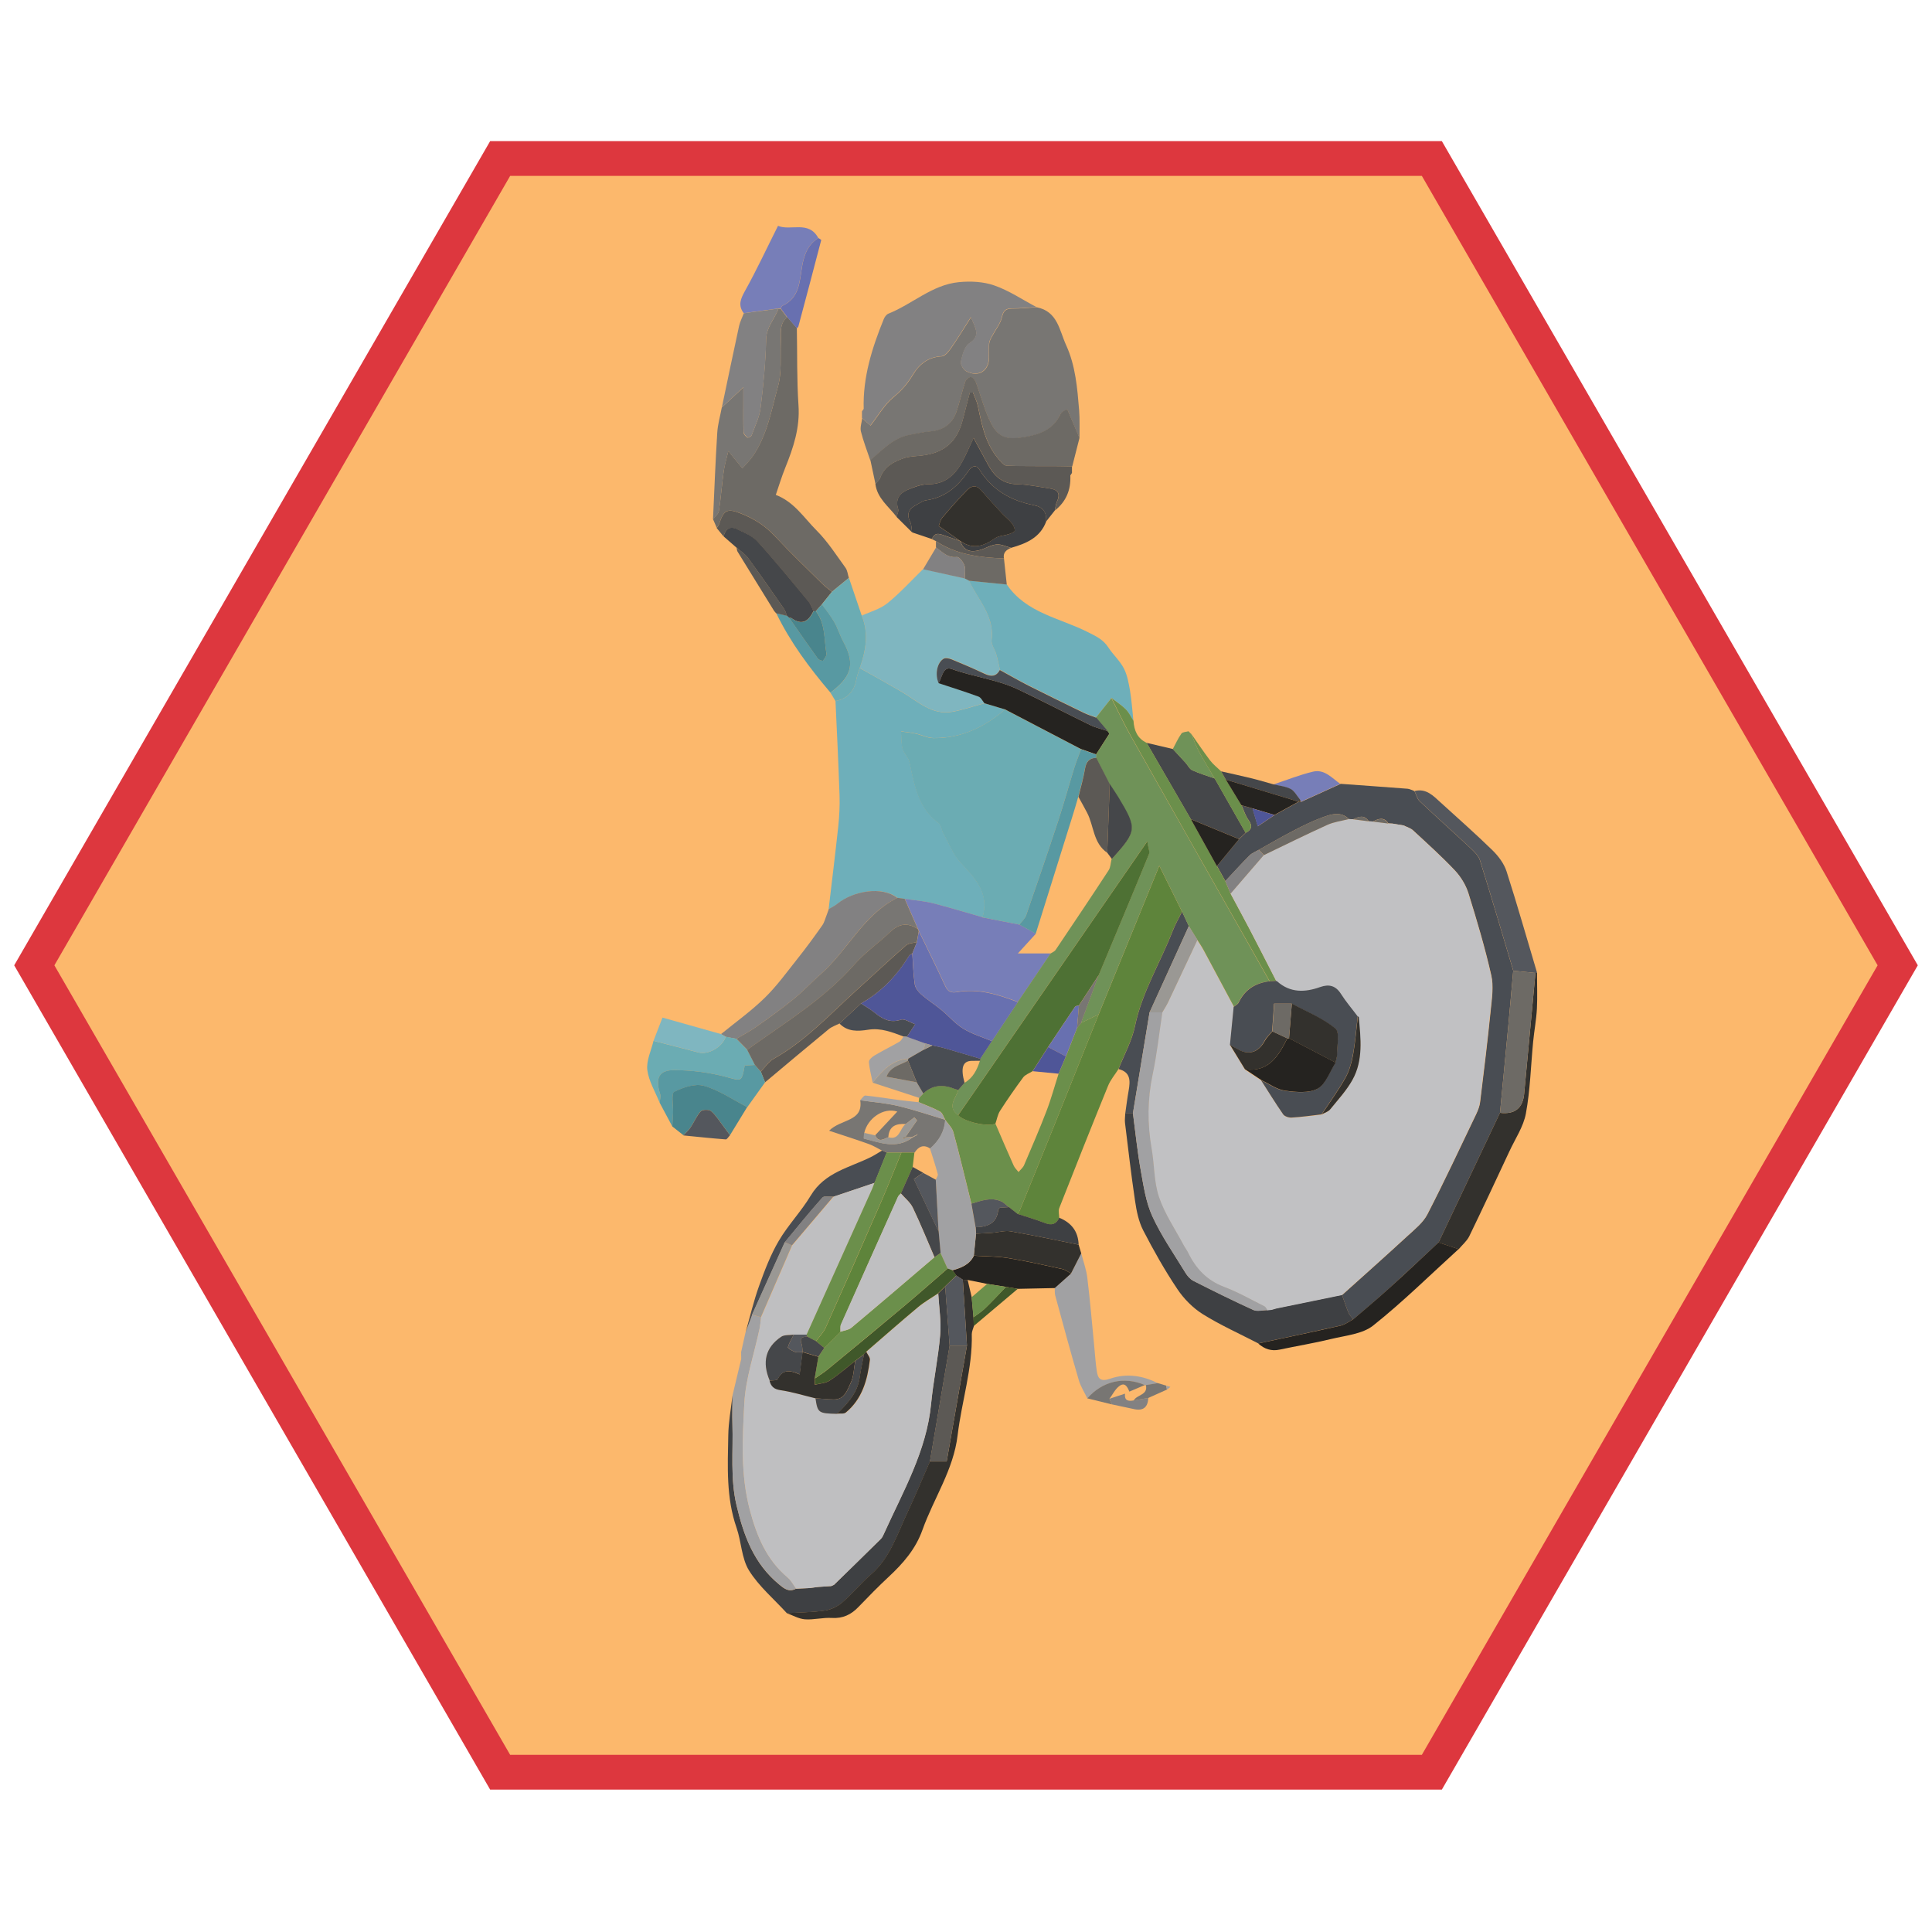 <?xml version="1.0" encoding="UTF-8"?>
<svg xmlns="http://www.w3.org/2000/svg" xmlns:xlink="http://www.w3.org/1999/xlink" viewBox="0 0 200 200">
  <defs>
    <style>
      .cls-1 {
        fill: #40582a;
      }

      .cls-2 {
        fill: #5e843b;
      }

      .cls-3 {
        fill: #494d53;
      }

      .cls-4 {
        fill: #54575d;
      }

      .cls-5 {
        fill: #bfbfc1;
      }

      .cls-6 {
        fill: #787673;
      }

      .cls-7 {
        fill: #4e7134;
      }

      .cls-8 {
        fill: #49858d;
      }

      .cls-9 {
        fill: #777eb8;
      }

      .cls-10 {
        fill: #9a9894;
      }

      .cls-11 {
        fill: #c1c1c3;
      }

      .cls-12 {
        fill: #6eafba;
      }

      .cls-13 {
        fill: #5c5955;
      }

      .cls-14 {
        fill: #7fb6c0;
      }

      .cls-15 {
        fill: #33312d;
      }

      .cls-16 {
        fill: #828182;
      }

      .cls-17 {
        fill: #252320;
      }

      .cls-18 {
        fill: #3e4043;
      }

      .cls-19 {
        fill: #6d6a65;
      }

      .cls-20 {
        fill: #6f9258;
      }

      .cls-21 {
        fill: #4f5698;
      }

      .cls-22 {
        fill: #6870b0;
      }

      .cls-23 {
        clip-path: url(#clippath);
      }

      .cls-24 {
        fill: #dd373e;
      }

      .cls-25 {
        fill: #6b8f4b;
      }

      .cls-26 {
        fill: none;
      }

      .cls-27 {
        fill: #fcb86c;
      }

      .cls-28 {
        fill: #45474a;
      }

      .cls-29 {
        fill: #6bacb3;
      }

      .cls-30 {
        fill: #a1a1a3;
      }

      .cls-31 {
        fill: #5899a2;
      }
    </style>
    <clipPath id="clippath">
      <rect class="cls-26" x="-107.66" y="-25.65" width="436.14" height="245.33"/>
    </clipPath>
  </defs>
  <g id="Layer_3" data-name="Layer 3">
    <polygon class="cls-24" points="149.26 14.61 50.74 14.61 1.47 99.93 50.74 185.26 149.26 185.26 198.53 99.93 149.26 14.61"/>
    <polygon class="cls-27" points="147.19 18.21 52.81 18.21 5.63 99.93 52.81 181.66 147.19 181.66 194.37 99.93 147.19 18.21"/>
  </g>
  <g id="Layer_2" data-name="Layer 2">
    <g class="cls-23">
      <g>
        <path class="cls-12" d="M85.78,94.11c.34-2.86,.69-5.72,1-8.59,.11-1.04,.16-2.1,.13-3.15-.11-3.27-.27-6.54-.42-9.8,1.24-.24,1.94-1,2.16-2.24,.07-.4,.23-.78,.35-1.17,1.46,.82,2.94,1.63,4.38,2.48,1.63,.96,3.07,2.41,5.19,2.05,1.13-.2,2.24-.59,3.35-.89,.71,.21,1.43,.43,2.14,.64-2.14,1.84-4.55,3-7.42,2.96-.61,0-1.21-.33-1.82-.46-.5-.11-1.02-.16-1.53-.23,.04,.6,0,1.22,.15,1.79,.13,.49,.6,.89,.71,1.37,.52,2.35,.88,4.76,3.03,6.34,.26,.19,.28,.68,.46,1,.58,1.04,1.01,2.21,1.8,3.07,1.52,1.64,3.02,3.18,2.28,5.68-1.73-.49-3.44-1.03-5.18-1.46-.93-.23-1.9-.3-2.86-.44-.26-.04-.52-.08-.77-.11-1.55-1.24-4.53-.74-6.19,.6-.28,.22-.61,.37-.91,.56Z"/>
        <path class="cls-3" d="M138.75,81.14c2.32,.17,4.64,.33,6.96,.51,.24,.02,.47,.16,.71,.24,.18,.35,.27,.8,.54,1.05,1.72,1.63,3.49,3.2,5.22,4.82,.4,.38,.87,.81,1.02,1.3,1.19,3.8,2.31,7.61,3.45,11.43-.17,1.9-.34,3.79-.51,5.69-.28,3.01-.57,6.01-.86,9.02-2.12,4.47-4.24,8.94-6.36,13.42-1.68,1.56-3.34,3.13-5.03,4.67-1.24,1.12-2.53,2.2-3.8,3.29-.16-.21-.38-.4-.48-.64-.25-.61-.46-1.25-.68-1.87,2.27-2.04,4.55-4.07,6.8-6.14,.74-.68,1.59-1.36,2.04-2.22,1.76-3.42,3.39-6.9,5.05-10.37,.19-.4,.36-.84,.41-1.27,.39-3.18,.78-6.36,1.1-9.55,.12-1.18,.31-2.44,.05-3.57-.65-2.86-1.49-5.68-2.36-8.48-.27-.85-.79-1.7-1.4-2.36-1.37-1.45-2.86-2.79-4.33-4.15-.26-.24-.64-.34-.97-.51-.38-.06-.77-.13-1.15-.19l-.44-.02c-.45-.7-1.02-.5-1.6-.2l-.44-.02c-.45-.7-1.02-.49-1.6-.21-.15,0-.3-.01-.44-.02-.87-.84-1.86-.5-2.76-.17-1.05,.38-2.06,.89-3.06,1.41-1.19,.61-2.34,1.29-3.51,1.94-.33,.19-.71,.33-.97,.59-.86,.86-1.67,1.77-2.5,2.65-.29-.52-.58-1.04-.87-1.56,.77-.93,1.53-1.86,2.3-2.79,.23-.22,.45-.43,.68-.65,.63-.33,.72-.72,.28-1.33-.32-.44-.48-1-.71-1.51,.38,.11,.76,.21,1.14,.32,.16,.54,.32,1.09,.54,1.85,.72-.49,1.23-.83,1.74-1.17,.82-.45,1.64-.91,2.47-1.36h0c.09,0,.18,0,.27,0,1.36-.62,2.73-1.24,4.09-1.86Z"/>
        <path class="cls-6" d="M90.08,47.62c-.33-.98-.71-1.96-.96-2.96-.1-.42,.08-.9,.13-1.36,.32,.28,.63,.56,.87,.76,.79-1.01,1.43-2.16,2.38-2.94,.83-.68,1.47-1.42,2.01-2.32,.67-1.12,1.6-1.84,3-1.91,.34-.02,.72-.52,.97-.88,.67-.97,1.29-1.98,2.04-3.16,.49,1.18,1.03,1.93-.17,2.7-.5,.32-.71,1.21-.87,1.88-.07,.28,.24,.83,.53,.99,1.26,.69,2.38,0,2.38-1.41,0-.49-.04-.99,.02-1.47,.03-.27,.19-.54,.33-.79,.33-.63,.82-1.22,.98-1.89,.15-.65,.37-.9,1.02-.91,.86,0,1.72-.09,2.59-.14,2.16,.43,2.33,2.38,3.04,3.93,.97,2.13,1.15,4.42,1.34,6.7,.08,.97,.03,1.95,.04,2.92-.41-.98-.83-1.95-1.25-2.94-.2,.07-.32,.08-.4,.15-.12,.09-.26,.19-.32,.32-.76,1.62-2.16,2.13-3.81,2.39-1.65,.26-2.58,.09-3.35-1.39-.7-1.34-1.06-2.87-1.6-4.3-.09-.23-.33-.53-.51-.54-.19-.02-.52,.25-.58,.46-.34,1.02-.57,2.08-.91,3.1-.43,1.31-1.41,1.97-2.79,2.08-.67,.05-1.33,.21-1.99,.33-1.75,.3-2.88,1.57-4.14,2.63Z"/>
        <path class="cls-2" d="M115.79,110.66c-.37,.59-.84,1.13-1.09,1.76-1.71,4.2-3.39,8.42-5.05,12.65-.11,.29,0,.66,0,1-.32,.65-.76,.82-1.46,.55-.93-.37-1.9-.64-2.85-.95,.08-.12,.18-.24,.23-.37,1.2-2.96,2.41-5.91,3.6-8.88,1.53-3.8,3.04-7.6,4.56-11.4,2.05-5.03,4.11-10.06,6.28-15.39,.87,1.75,1.61,3.24,2.35,4.74-.33,.67-.71,1.32-.98,2.02-1.28,3.29-3.17,6.33-3.9,9.85-.32,1.53-1.12,2.95-1.7,4.43Z"/>
        <path class="cls-14" d="M101.92,72.79c-1.12,.3-2.22,.69-3.35,.89-2.11,.37-3.56-1.09-5.19-2.05-1.45-.85-2.92-1.65-4.38-2.48,.64-1.78,.95-3.58,.21-5.42,.89-.41,1.91-.68,2.65-1.28,1.32-1.07,2.48-2.35,3.7-3.54,1.44,.32,2.88,.64,4.31,.95,.15,.08,.31,.16,.46,.24,.09,.2,.18,.4,.28,.6,.97,1.74,2.31,3.32,2.04,5.55-.06,.46,.34,.97,.48,1.47,.15,.53,.25,1.07,.38,1.61-.39,.71-.92,.7-1.58,.39-1.12-.52-2.26-1.01-3.41-1.49-.25-.1-.62-.18-.82-.07-.7,.41-.93,1.66-.52,2.54,1.38,.46,2.76,.89,4.13,1.39,.26,.09,.41,.46,.62,.69Z"/>
        <path class="cls-12" d="M103.51,69.34c-.12-.54-.22-1.08-.38-1.61-.14-.5-.54-1.01-.48-1.47,.28-2.22-1.07-3.81-2.04-5.55-.11-.19-.19-.4-.28-.6,1.3,.13,2.59,.26,3.89,.39,2,2.96,5.46,3.46,8.34,4.91,.86,.43,1.64,.78,2.18,1.62,.49,.75,1.19,1.37,1.6,2.16,.36,.7,.5,1.53,.64,2.31,.17,1.03,.24,2.07,.35,3.11-.26-.4-.47-.86-.8-1.19-.44-.44-.97-.78-1.47-1.17-.53,.67-1.06,1.34-1.59,2.01-.42-.16-.85-.29-1.24-.48-1.92-.93-3.84-1.87-5.75-2.83-1.01-.51-1.98-1.08-2.97-1.62Z"/>
        <path class="cls-16" d="M107.31,31.79c-.86,.05-1.72,.13-2.59,.14-.65,0-.87,.25-1.02,.91-.15,.67-.65,1.26-.98,1.89-.13,.25-.3,.52-.33,.79-.05,.49-.01,.98-.02,1.47,0,1.4-1.12,2.1-2.38,1.41-.29-.16-.6-.71-.53-.99,.16-.67,.37-1.56,.87-1.88,1.2-.77,.66-1.52,.17-2.7-.75,1.18-1.36,2.19-2.04,3.16-.25,.36-.63,.86-.97,.88-1.4,.08-2.33,.8-3,1.91-.54,.9-1.17,1.64-2.01,2.32-.95,.78-1.59,1.93-2.38,2.94-.24-.21-.55-.49-.87-.76,0-.23,0-.47,0-.7,.06-.08,.12-.16,.18-.25-.1-3.27,.86-6.3,2.07-9.28,.09-.23,.28-.5,.49-.58,2.48-.99,4.52-2.99,7.28-3.26,1.21-.12,2.55-.06,3.68,.34,1.53,.53,2.91,1.47,4.35,2.23Z"/>
        <path class="cls-19" d="M82.49,33.98c.05,2.66-.01,5.33,.17,7.98,.16,2.32-.53,4.38-1.37,6.46-.37,.92-.66,1.87-.98,2.81,1.9,.72,2.93,2.39,4.23,3.69,1.14,1.14,2.03,2.54,2.99,3.86,.2,.28,.23,.69,.34,1.04-.58,.48-1.16,.95-1.74,1.43-.32-.26-.67-.49-.96-.78-1.66-1.65-3.36-3.26-4.95-4.97-1-1.08-2.17-1.82-3.52-2.35-1.42-.55-1.78-.39-2.27,1.13-.04,.13-.16,.24-.23,.36-.13-.3-.26-.6-.39-.9,.21-.28,.57-.54,.61-.85,.21-1.37,.31-2.75,.5-4.12,.08-.62,.27-1.22,.48-2.09,.32,.41,.41,.52,.5,.63,.32,.39,.63,.78,.95,1.16,.36-.41,.75-.79,1.06-1.23,1.51-2.18,1.95-4.78,2.63-7.26,.4-1.43,.23-3.03,.29-4.55,.04-.92-.2-1.9,.67-2.61,.33,.38,.66,.76,.99,1.14Z"/>
        <path class="cls-25" d="M113.73,105.02c-1.52,3.8-3.03,7.6-4.56,11.4-1.19,2.96-2.4,5.92-3.6,8.88-.05,.13-.15,.25-.23,.37-.3-.23-.59-.46-.89-.7-.28-.21-.53-.48-.84-.62-1.05-.45-2.05-.03-3.05,.25-.61-2.47-1.2-4.94-1.86-7.39-.13-.48-.57-.88-.86-1.31h.01c-.17-.28-.28-.69-.53-.83-.71-.39-1.48-.66-2.22-.98,.02-.15,.04-.3,.05-.45,.14-.15,.29-.3,.43-.45,1-.94,2.12-.94,3.31-.45,.1,.04,.21,.06,.32,.08-.24,.87-1.22,1.74-.02,2.62,.63,.68,2.95,1.22,3.86,.89,.62,1.44,1.24,2.89,1.88,4.32,.11,.25,.33,.46,.51,.68,.19-.24,.45-.44,.57-.71,.79-1.86,1.6-3.71,2.32-5.6,.49-1.27,.84-2.59,1.26-3.88,.25-.6,.51-1.2,.76-1.79,.39-.99,.77-1.97,1.16-2.96,.13-.16,.26-.32,.39-.49,.61-.3,1.23-.6,1.84-.9Z"/>
        <path class="cls-18" d="M138.93,134.06c.22,.63,.43,1.26,.68,1.87,.1,.24,.32,.43,.48,.64-.43,.22-.84,.55-1.3,.65-2.84,.64-5.68,1.24-8.53,1.85-1.93-1-3.92-1.89-5.75-3.03-1.02-.64-1.95-1.58-2.62-2.58-1.31-1.95-2.47-4.01-3.55-6.1-.47-.92-.69-2.01-.84-3.05-.4-2.68-.71-5.38-1.04-8.07-.04-.33,.02-.68,.03-1.02,.26,0,.53,0,.79,0,.26,1.98,.46,3.97,.81,5.93,.29,1.61,.53,3.29,1.2,4.75,.94,2.04,2.25,3.91,3.42,5.84,.2,.33,.5,.68,.84,.85,2.05,1.04,4.11,2.06,6.2,3.01,.41,.18,.97,.02,1.46,.01,.15-.02,.3-.03,.45-.05,.16-.05,.33-.09,.49-.14,2.26-.46,4.51-.92,6.77-1.39Z"/>
        <path class="cls-18" d="M81.45,166.99c-1.33-1.46-2.89-2.77-3.91-4.41-.78-1.26-.79-2.97-1.29-4.42-1.09-3.12-.92-6.34-.86-9.55,.02-1.39,.28-2.77,.44-4.15,0,.98-.04,1.97-.01,2.95,.09,2.81-.24,5.62,.43,8.44,.75,3.16,1.8,6.02,4.39,8.16,.59,.49,1.04,.83,1.77,.45,.45-.02,.89-.04,1.34-.06,.31-.04,.62-.08,.94-.12l1.35-.09c.1-.04,.19-.08,.29-.13,1.62-1.58,3.24-3.16,4.85-4.75,.15-.15,.25-.37,.34-.58,1.96-4.34,4.39-8.51,4.86-13.4,.23-2.39,.74-4.75,.94-7.14,.12-1.42-.12-2.86-.2-4.29,.24-.24,.49-.48,.73-.72,.15,2.04,.31,4.08,.46,6.12-.68,4-1.36,8-2.04,12-.77,1.76-1.5,3.54-2.32,5.27-1.07,2.26-1.8,4.72-3.81,6.45-1.03,.89-1.89,1.97-2.92,2.85-.5,.43-1.18,.76-1.82,.86-1.3,.19-2.62,.19-3.94,.27Z"/>
        <path class="cls-13" d="M110.8,49.23c.07,1.47-.43,2.69-1.6,3.62,.08-.32,.1-.67,.24-.97,.39-.85,0-1.2-.79-1.32-1.11-.16-2.23-.41-3.34-.43-1.49-.03-2.36-.81-3.01-2.01-.49-.91-.98-1.81-1.51-2.78-.42,.88-.76,1.67-1.15,2.42-.75,1.41-1.78,2.37-3.54,2.37-.72,0-1.47,.28-2.15,.58-.84,.36-1.3,1-.96,2,.07,.22-.11,.53-.17,.8-.82-1.08-2.01-1.92-2.2-3.41,.17-.22,.42-.41,.5-.65,.42-1.16,1.39-1.66,2.43-2.02,.59-.2,1.26-.2,1.89-.28,2.35-.28,3.66-1.45,4.24-3.77,.23-.92,.48-1.83,.71-2.74,.11,0,.22,0,.33-.01,.17,.47,.41,.93,.51,1.41,.4,1.95,.78,3.91,2.14,5.48,.23,.27,.54,.67,.82,.68,1.64,.07,3.28,.04,4.92,.05,.62,0,1.24,.02,1.86,.03,0,.23,0,.45,0,.68-.06,.09-.12,.18-.17,.26Z"/>
        <path class="cls-19" d="M110.98,48.29c-.62,0-1.24-.02-1.86-.03-1.64,0-3.28,.02-4.92-.05-.28-.01-.59-.41-.82-.68-1.36-1.57-1.73-3.53-2.14-5.48-.1-.49-.34-.94-.51-1.41-.11,0-.22,0-.33,.01-.24,.91-.48,1.83-.71,2.74-.58,2.32-1.89,3.49-4.24,3.77-.63,.08-1.3,.07-1.89,.28-1.04,.36-2.01,.86-2.43,2.02-.09,.25-.33,.44-.5,.65-.18-.83-.36-1.66-.53-2.49,1.26-1.06,2.39-2.33,4.14-2.63,.66-.11,1.32-.28,1.99-.33,1.38-.1,2.36-.77,2.79-2.08,.34-1.02,.57-2.08,.91-3.1,.07-.21,.4-.47,.58-.46,.19,.02,.43,.32,.51,.54,.54,1.43,.9,2.95,1.6,4.3,.77,1.48,1.7,1.65,3.35,1.39,1.64-.26,3.05-.77,3.81-2.39,.06-.13,.2-.23,.32-.32,.08-.06,.2-.08,.4-.15,.42,.99,.83,1.97,1.25,2.94-.25,.98-.5,1.96-.75,2.94Z"/>
        <path class="cls-16" d="M85.78,94.11c.31-.18,.64-.34,.91-.56,1.66-1.34,4.64-1.84,6.19-.6-3.53,1.75-5.13,5.44-7.94,7.91-.95,.84-1.82,1.78-2.81,2.58-1.25,1.02-2.57,1.95-3.89,2.89-.64,.45-1.34,.81-2.01,1.21-.37-.07-.73-.14-1.1-.21-.16-.09-.32-.18-.49-.28,1.52-1.24,3.13-2.39,4.53-3.76,1.24-1.21,2.27-2.64,3.36-4.01,.9-1.13,1.75-2.29,2.58-3.47,.24-.34,.34-.79,.5-1.18,.06-.17,.12-.33,.18-.5h-.01Z"/>
        <path class="cls-15" d="M81.45,166.99c1.31-.08,2.64-.08,3.94-.27,.64-.09,1.33-.43,1.82-.86,1.03-.88,1.89-1.96,2.92-2.85,2.01-1.73,2.74-4.19,3.81-6.45,.82-1.74,1.55-3.51,2.32-5.27,.55,0,1.11,0,1.74,0,.71-4.05,1.4-8.03,2.1-12-.14-2.27-.29-4.54-.43-6.81,.17,0,.33,.02,.5,.02,.14,.6,.28,1.19,.42,1.79,.06,.69,.13,1.39,.19,2.08,.01,.3,.03,.6,.04,.9-.08,.28-.22,.56-.22,.83,.08,3.58-1.05,6.98-1.47,10.49-.42,3.56-2.47,6.51-3.64,9.79-.7,1.97-1.99,3.45-3.48,4.84-1.08,1-2.11,2.06-3.13,3.12-.76,.8-1.62,1.22-2.77,1.15-.92-.06-1.87,.21-2.79,.14-.64-.05-1.25-.41-1.88-.64Z"/>
        <path class="cls-15" d="M148.92,128.62c2.12-4.47,4.24-8.94,6.36-13.42q2.33,.28,2.51-2.06c0-.11,.02-.22,.03-.34,.37-4.03,.75-8.05,1.13-12.08,.05,0,.11,0,.16-.01,0,1.24,.05,2.48-.01,3.71-.06,1.14-.28,2.28-.39,3.42-.24,2.48-.3,4.99-.75,7.43-.25,1.36-1.11,2.62-1.71,3.92-1.37,2.93-2.74,5.87-4.15,8.78-.25,.51-.73,.9-1.1,1.35-.69-.23-1.38-.46-2.07-.69Z"/>
        <path class="cls-6" d="M81.5,32.84c-.87,.7-.64,1.68-.67,2.61-.06,1.52,.11,3.12-.29,4.55-.68,2.47-1.12,5.08-2.63,7.26-.31,.44-.7,.82-1.06,1.23-.32-.39-.64-.78-.95-1.16-.09-.11-.18-.22-.5-.63-.2,.86-.39,1.47-.48,2.09-.19,1.37-.29,2.75-.5,4.12-.05,.31-.4,.57-.61,.85,.14-2.99,.25-5.98,.44-8.96,.05-.88,.31-1.75,.47-2.62,.69-.64,1.38-1.28,2.23-2.07,0,.56,0,.96,0,1.36,0,1.09-.02,2.19,.02,3.28,0,.2,.22,.42,.4,.55,.06,.04,.39-.1,.43-.22,.34-.94,.81-1.88,.93-2.85,.3-2.36,.52-4.74,.58-7.12,.03-1.28,.89-2.09,1.27-3.15,.08,0,.16,0,.23,0,.23,.3,.45,.61,.68,.91Z"/>
        <path class="cls-18" d="M96.47,55.8c-.68-.23-1.36-.46-2.05-.69-.06-.36-.05-.77-.2-1.09-.41-.83-.12-1.36,.63-1.75,.33-.17,.66-.43,1.02-.48,1.98-.28,3.31-1.45,4.38-3.03,.3-.45,.77-.76,1.16-.12,1.31,2.11,3.27,3.2,5.63,3.66,.95,.19,1.33,.76,1.26,1.69-.63,1.68-2.08,2.28-3.63,2.72-.51-.13-1.03-.4-1.52-.35-.61,.06-1.18,.44-1.79,.6-.89,.23-1.63,.05-1.94-.95,1.28,.91,2.42,.53,3.58-.29,.37-.26,.92-.26,1.38-.41,.25-.09,.67-.24,.67-.37,0-.28-.17-.6-.36-.83-.27-.34-.64-.61-.94-.93-.74-.8-1.48-1.6-2.19-2.43-.5-.58-1.03-.46-1.46-.01-.89,.92-1.74,1.87-2.56,2.85-.23,.28-.29,.7-.36,.87,.86,.6,1.54,1.08,2.23,1.55-.49-.17-.97-.36-1.46-.51-.54-.17-1.14-.55-1.48,.3Z"/>
        <path class="cls-4" d="M159.11,100.71c-.05,0-.11,.01-.16,.01-.76-.08-1.53-.16-2.29-.23-1.14-3.81-2.26-7.63-3.45-11.43-.15-.49-.62-.93-1.02-1.3-1.73-1.62-3.5-3.19-5.22-4.82-.27-.26-.36-.7-.54-1.05,1.21-.31,1.94,.49,2.71,1.19,1.8,1.64,3.63,3.25,5.37,4.95,.61,.6,1.19,1.37,1.45,2.18,1.12,3.48,2.11,7,3.16,10.5Z"/>
        <path class="cls-9" d="M80.82,31.93c-.08,0-.16,0-.23,0-1.2,.16-2.4,.33-3.6,.49-.61-.81-.33-1.47,.13-2.3,1.21-2.17,2.26-4.44,3.42-6.74,1.31,.55,3.17-.59,4.17,1.26-1.04,.65-1.44,1.62-1.66,2.8-.29,1.56-.23,3.36-2.05,4.21-.09,.04-.13,.18-.19,.28Z"/>
        <path class="cls-30" d="M112.56,144.76c-.3-.63-.7-1.24-.89-1.91-.85-2.9-1.64-5.82-2.43-8.73-.07-.25-.04-.52-.05-.79,.56-.5,1.12-1,1.68-1.5,.35-.69,.71-1.38,1.06-2.08,.22,.84,.53,1.68,.63,2.54,.29,2.37,.49,4.75,.72,7.13,.08,.82,.13,1.64,.25,2.45,.11,.82,.36,1.21,1.4,.85,1.65-.57,3.35-.34,4.93,.47-.41,.07-.82,.13-1.23,.2-.04,.03-.07,.03-.11,0-2.14-.93-4.39-.41-5.95,1.38Z"/>
        <path class="cls-16" d="M76.99,32.43c1.2-.16,2.4-.33,3.6-.49-.38,1.06-1.24,1.87-1.27,3.15-.06,2.38-.28,4.76-.58,7.12-.12,.98-.59,1.91-.93,2.85-.04,.12-.37,.27-.43,.22-.18-.14-.39-.36-.4-.55-.04-1.09-.02-2.19-.02-3.28,0-.4,0-.8,0-1.36-.85,.79-1.54,1.43-2.23,2.07,.59-2.81,1.17-5.61,1.78-8.42,.1-.45,.33-.88,.49-1.32Z"/>
        <path class="cls-28" d="M128.94,86.21c-.23,.22-.45,.43-.68,.65-1.66-.69-3.32-1.37-4.99-2.06-1.52-2.63-3.05-5.27-4.57-7.9,.91,.21,1.81,.42,2.72,.64,.44,.48,.88,.95,1.32,1.43,.23,.26,.4,.64,.69,.77,.75,.34,1.54,.57,2.32,.85,1.07,1.87,2.13,3.75,3.2,5.62Z"/>
        <path class="cls-30" d="M82.41,164.45c-.73,.38-1.18,.04-1.77-.45-2.59-2.14-3.64-4.99-4.39-8.16-.67-2.83-.34-5.63-.43-8.44-.03-.98,0-1.97,.01-2.95,.3-1.26,.6-2.51,.9-3.77,0-.24,0-.49-.01-.73,0,0,0,.02,0,.02,.15-.69,.31-1.37,.46-2.06,0,0,0,.02,0,.02,.23-.61,.45-1.22,.68-1.82,.31,.08,.62,.17,.93,.25-.05,.41-.08,.82-.17,1.22-.54,2.57-1.44,5.12-1.57,7.71-.19,3.66-.4,7.35,.57,11.01,.72,2.73,1.73,5.16,3.93,7.01,.36,.3,.58,.76,.87,1.14Z"/>
        <path class="cls-17" d="M148.92,128.62c.69,.23,1.38,.46,2.07,.69-2.93,2.66-5.75,5.45-8.84,7.91-1.11,.88-2.85,1.03-4.34,1.39-1.76,.43-3.55,.72-5.33,1.1-.87,.19-1.59-.06-2.23-.63,2.84-.61,5.69-1.2,8.53-1.85,.46-.1,.87-.43,1.3-.65,1.27-1.09,2.56-2.17,3.8-3.29,1.7-1.53,3.36-3.11,5.03-4.67Z"/>
        <path class="cls-28" d="M108.3,53.99c.06-.92-.31-1.5-1.26-1.69-2.36-.46-4.32-1.55-5.63-3.66-.4-.64-.86-.33-1.16,.12-1.07,1.58-2.4,2.75-4.38,3.03-.35,.05-.68,.31-1.02,.48-.75,.39-1.04,.92-.63,1.75,.16,.32,.14,.72,.2,1.09-.54-.53-1.07-1.07-1.61-1.6,.06-.27,.24-.58,.17-.8-.33-1.01,.12-1.64,.96-2,.68-.29,1.43-.57,2.15-.58,1.76,0,2.79-.96,3.54-2.37,.4-.75,.74-1.54,1.15-2.42,.53,.97,1.02,1.88,1.51,2.78,.65,1.2,1.52,1.98,3.01,2.01,1.12,.02,2.23,.27,3.34,.43,.78,.11,1.18,.46,.79,1.32-.14,.3-.16,.65-.24,.97-.3,.38-.6,.76-.9,1.14Z"/>
        <path class="cls-29" d="M75.13,107.32c.37,.07,.73,.14,1.1,.21,.37,.38,.75,.76,1.12,1.14,.27,.52,.53,1.04,.8,1.57-.36,.02-.73,.05-1.06,.07-.31,1.75-.33,1.59-1.93,1.17-1.73-.46-3.57-.69-5.36-.7-1.61,0-1.98,.85-1.47,2.45,.09,.28-.02,.62-.04,.93-.45-1.13-1.13-2.23-1.28-3.39-.12-.96,.4-2.01,.64-3.02,1.55,.4,3.1,.79,4.65,1.2,1.01,.27,2.48-.55,2.83-1.63Z"/>
        <path class="cls-6" d="M91.29,119.1c-.45-.23-.88-.5-1.35-.67-1.28-.46-2.58-.87-4.11-1.38,1.24-1.24,3.55-.91,3.22-3.15,1.29,.18,2.61,.28,3.88,.58,1.67,.39,3.29,.95,4.94,1.44,0,0-.01-.01-.01-.01-.07,1.23-.65,2.19-1.56,2.99-.7-.47-1.21-.21-1.62,.41-.45,0-.9,0-1.35,0-.5,0-1.01,0-1.51,0-.17-.07-.34-.14-.51-.21Zm3.59-1.62c-.15,.07-.3,.15-.46,.22-.22,.01-.43,.03-.65,.04l-.03-.04c.4-.57,.79-1.14,1.19-1.72-.09-.1-.19-.21-.28-.31-.3,.23-.59,.46-.89,.69-1-.07-1.73,.21-1.8,1.36-.49,.19-1.02,.6-1.36-.2,.73-.79,1.47-1.57,2.29-2.45-1.46-.47-3.09,.73-3.42,2.2-.01,.21-.06,.58-.03,.59,1.68,.42,3.38,1.13,5.03-.11,.15-.08,.3-.16,.45-.24,.03-.04,.06-.08,.09-.12-.04,.03-.08,.06-.12,.09Z"/>
        <path class="cls-15" d="M111.93,129.75c-.35,.69-.71,1.38-1.06,2.08-.3-.16-.58-.39-.89-.46-1.87-.41-3.73-.83-5.62-1.14-1.16-.19-2.36-.17-3.55-.25,.08-.76,.15-1.51,.23-2.27,.56-.03,1.12-.05,1.68-.09,.64-.05,1.3-.26,1.91-.15,2.35,.41,4.69,.91,7.03,1.38,.09,.3,.18,.6,.27,.9Z"/>
        <path class="cls-25" d="M118.71,76.9c1.52,2.63,3.05,5.27,4.57,7.9,.9,1.62,1.79,3.24,2.69,4.85,.29,.52,.58,1.04,.87,1.56,.18,.43,.37,.87,.55,1.3,.67,1.25,1.35,2.5,2.01,3.76,.91,1.75,1.81,3.51,2.71,5.27-.22,.01-.45,.02-.67,.04-.7-1.24-1.41-2.49-2.11-3.73-4.08-7.19-8.16-14.38-12.22-21.59-.73-1.3-1.37-2.66-2.04-4,.49,.39,1.03,.73,1.47,1.17,.33,.33,.54,.79,.8,1.19,.06,1,.4,1.83,1.37,2.28Z"/>
        <path class="cls-17" d="M100.81,129.99c1.18,.08,2.38,.06,3.55,.25,1.88,.3,3.75,.73,5.62,1.14,.32,.07,.6,.3,.89,.46-.56,.5-1.12,1-1.68,1.5-1.27,.03-2.55,.06-3.82,.08-.41-.07-.82-.13-1.22-.2l-1.95-.31c-.68-.14-1.36-.28-2.03-.41-.17,0-.33-.02-.5-.02-.22-.14-.45-.29-.67-.43-.14-.18-.27-.36-.41-.54,.91-.26,1.78-.58,2.23-1.52Z"/>
        <path class="cls-3" d="M117.28,115.24c-.26,0-.53,0-.79,0,.11-.79,.21-1.58,.35-2.36,.17-.99,.21-1.9-1.05-2.21,.58-1.47,1.38-2.9,1.7-4.43,.73-3.53,2.62-6.56,3.9-9.85,.27-.7,.65-1.35,.98-2.02,.23,.5,.47,1,.7,1.5-1.36,2.98-2.71,5.96-4.07,8.94-.57,3.48-1.14,6.96-1.72,10.44Z"/>
        <path class="cls-13" d="M86.91,105.95c-.38,.19-.8,.33-1.12,.59-2.21,1.82-4.4,3.66-6.59,5.5-.14-.37-.29-.74-.44-1.11,.44-.45,.81-1.03,1.34-1.33,3.25-1.82,5.75-4.53,8.46-6.99,1.74-1.58,3.46-3.19,5.23-4.74,.27-.24,.75-.24,1.13-.35-.16,.39-.32,.78-.47,1.17-.12,.09-.28,.15-.35,.27-1.26,2.04-2.86,3.73-4.96,4.91-.74,.69-1.48,1.38-2.22,2.07Z"/>
        <path class="cls-13" d="M74.2,54.65c.08-.12,.19-.23,.23-.36,.49-1.52,.85-1.69,2.27-1.13,1.35,.53,2.52,1.27,3.52,2.35,1.59,1.71,3.29,3.33,4.95,4.97,.29,.29,.64,.52,.95,.78-.35,.44-.71,.88-1.06,1.32-.21,.23-.41,.47-.62,.7-.08,0-.16,0-.24,0-.16-.33-.27-.71-.5-.98-1.74-2.1-3.47-4.22-5.3-6.24-.52-.58-1.36-.89-2.08-1.25-.74-.36-1.22-.06-1.42,.72-.24-.29-.47-.58-.71-.87Z"/>
        <path class="cls-31" d="M78.76,110.93c.15,.37,.29,.74,.44,1.11-.61,.86-1.23,1.71-1.84,2.57-1.49-.76-2.91-1.74-4.48-2.2-.91-.26-2.16,.15-3.08,.63-.32,.17-.1,1.4-.12,2.15-.02,.48-.05,.96-.07,1.44-.44-.82-.88-1.65-1.32-2.47,.02-.31,.13-.65,.04-.93-.51-1.6-.14-2.46,1.47-2.45,1.79,0,3.63,.24,5.36,.7,1.6,.43,1.62,.58,1.93-1.17,.34-.02,.7-.05,1.06-.07,.2,.23,.41,.46,.61,.7Z"/>
        <path class="cls-3" d="M91.29,119.1c.17,.07,.34,.14,.51,.21-.42,1.05-.84,2.09-1.26,3.14-1.42,.48-2.84,.95-4.25,1.43-.39,.03-.96-.11-1.15,.1-1.34,1.5-2.61,3.07-3.89,4.62-1.13,2.5-2.26,5.01-3.39,7.51-.23,.61-.45,1.22-.68,1.82,.46-1.62,.84-3.26,1.41-4.84,.57-1.59,1.18-3.2,2.03-4.64,.96-1.64,2.33-3.05,3.31-4.69,1.45-2.42,4.04-2.89,6.26-4,.38-.19,.74-.44,1.11-.65Z"/>
        <path class="cls-29" d="M85.08,62.57c.35-.44,.71-.88,1.06-1.32,.58-.48,1.16-.95,1.74-1.43,.44,1.31,.89,2.61,1.33,3.92,.74,1.84,.42,3.63-.21,5.42-.12,.39-.28,.77-.35,1.17-.22,1.24-.91,2-2.16,2.24-.17-.29-.35-.57-.52-.86,1.96-1.52,2.71-2.76,1.34-5.25-.36-.65-.57-1.39-.94-2.04-.37-.65-.86-1.23-1.29-1.85Z"/>
        <path class="cls-28" d="M74.91,55.51c.2-.78,.68-1.09,1.42-.72,.73,.36,1.56,.67,2.08,1.25,1.83,2.02,3.56,4.14,5.3,6.24,.23,.28,.34,.65,.5,.98-.51,1.05-1.19,1.53-2.29,.72-.05-.04-.14,0-.22-.01-.08-.07-.16-.15-.24-.22-.1-.24-.15-.5-.29-.7-1.23-1.77-2.46-3.55-3.74-5.29-.31-.42-.79-.72-1.19-1.07-.45-.39-.89-.78-1.34-1.17Z"/>
        <path class="cls-31" d="M81.47,63.75c.08,.07,.16,.15,.24,.22,.98,1.4,1.95,2.81,2.95,4.2,.1,.14,.49,.27,.53,.22,.17-.21,.4-.51,.36-.74-.26-1.49-.09-3.09-1.09-4.39,.21-.23,.41-.47,.62-.7,.44,.61,.92,1.2,1.29,1.85,.37,.65,.58,1.39,.94,2.04,1.37,2.5,.62,3.73-1.34,5.25-2.16-2.54-4.15-5.2-5.61-8.22,.37,.09,.75,.18,1.12,.26Z"/>
        <path class="cls-8" d="M69.6,116.62c.02-.48,.05-.96,.07-1.44,.03-.75-.2-1.98,.12-2.15,.91-.47,2.16-.89,3.08-.63,1.57,.45,2.99,1.44,4.48,2.2-.59,.97-1.18,1.94-1.78,2.91-.21-.28-.42-.57-.63-.85-.43-.56-.8-1.18-1.32-1.64-.21-.18-.89-.18-1.07,.01-.44,.47-.69,1.12-1.06,1.67-.2,.3-.49,.55-.74,.82-.38-.3-.77-.61-1.15-.91Z"/>
        <path class="cls-18" d="M111.66,128.85c-2.34-.47-4.68-.97-7.03-1.38-.61-.11-1.27,.11-1.91,.15-.56,.04-1.12,.06-1.68,.09-.02-.23-.04-.45-.05-.68q2.17,.01,2.34-1.76c0-.07,.08-.12,.16-.25,.29-.02,.63-.04,.96-.06,.3,.23,.59,.46,.89,.7,.95,.31,1.92,.59,2.85,.95,.7,.28,1.15,.1,1.46-.55,1.25,.51,1.96,1.4,2.01,2.78Z"/>
        <path class="cls-14" d="M75.13,107.32c-.35,1.08-1.82,1.9-2.83,1.63-1.54-.42-3.1-.8-4.65-1.2,.32-.83,.64-1.66,.93-2.41,2.12,.6,4.09,1.15,6.07,1.71,.16,.09,.32,.18,.49,.28Z"/>
        <path class="cls-19" d="M104.22,60.51c-1.3-.13-2.59-.26-3.89-.39-.15-.08-.31-.16-.46-.24,0-.45,.11-.94-.03-1.34-.12-.36-.55-.91-.79-.88-.97,.11-1.51-.52-2.16-.99,0-.22,0-.44,0-.65,2.13,1.42,4.57,1.69,7.04,1.79,.1,.9,.19,1.8,.29,2.7Z"/>
        <path class="cls-22" d="M80.82,31.93c.06-.09,.1-.24,.19-.28,1.82-.84,1.76-2.64,2.05-4.21,.22-1.18,.62-2.15,1.66-2.8,.1,.07,.3,.17,.29,.22-.78,2.99-1.57,5.98-2.37,8.96-.02,.06-.1,.1-.15,.16-.33-.38-.66-.76-.99-1.14-.23-.3-.45-.61-.68-.91Z"/>
        <path class="cls-3" d="M86.91,105.95c.74-.69,1.48-1.38,2.22-2.07,.46,.31,.96,.58,1.39,.93,.81,.66,1.6,1.13,2.74,.75,.38-.13,.94,.29,1.48,.47-.38,.58-.62,.94-.86,1.3-.11-.01-.23-.02-.34-.03-1.19-.44-2.34-.92-3.69-.7-1.01,.16-2.1,.23-2.94-.64Z"/>
        <path class="cls-9" d="M138.75,81.14c-1.36,.62-2.73,1.24-4.09,1.86-.03-.07-.05-.14-.08-.21-.32-.38-.56-.89-.97-1.1-.54-.28-1.2-.33-1.8-.48,1.37-.45,2.72-1,4.12-1.33,1.18-.28,1.96,.67,2.82,1.27Z"/>
        <path class="cls-30" d="M93.54,107.29c.11,.01,.23,.02,.34,.03,.64,.23,1.27,.46,1.91,.69-.06,.22-.13,.44-.19,.67h0c-.53,.3-1.06,.61-1.59,.91h.01c-1.71,.12-2.71,1.28-3.68,2.48-.14-.71-.34-1.42-.39-2.14-.02-.22,.34-.53,.6-.68,.83-.49,1.7-.92,2.54-1.4,.2-.11,.31-.37,.46-.56Z"/>
        <path class="cls-4" d="M70.75,117.53c.25-.27,.54-.52,.74-.82,.37-.55,.62-1.19,1.06-1.67,.18-.19,.86-.2,1.07-.01,.52,.46,.89,1.08,1.32,1.64,.21,.28,.42,.56,.63,.85-.15,.15-.31,.44-.44,.43-1.46-.11-2.92-.27-4.38-.41Z"/>
        <path class="cls-25" d="M128.94,86.21c-1.07-1.87-2.13-3.75-3.2-5.62-.54-.92-1.11-1.83-1.61-2.77-.32-.6-.56-1.25-.83-1.88,.65,.93,1.28,1.87,1.96,2.77,.32,.42,.76,.76,1.15,1.14,.16,.29,.33,.57,.49,.86,.54,.89,1.08,1.77,1.62,2.66,.23,.51,.39,1.07,.71,1.51,.44,.61,.35,1-.28,1.33Z"/>
        <path class="cls-20" d="M123.3,75.94c.27,.63,.51,1.28,.83,1.88,.51,.94,1.07,1.85,1.61,2.77-.78-.28-1.57-.51-2.32-.85-.29-.13-.45-.52-.69-.77-.43-.48-.88-.95-1.32-1.43,.29-.54,.54-1.11,.89-1.6,.12-.17,.49-.17,.74-.24,.08,.09,.17,.17,.25,.26v-.02Z"/>
        <path class="cls-16" d="M96.89,56.67c.65,.46,1.2,1.1,2.16,.99,.24-.03,.67,.52,.79,.88,.14,.4,.03,.89,.03,1.34-1.44-.32-2.88-.64-4.31-.95,.45-.75,.89-1.5,1.34-2.25Z"/>
        <path class="cls-10" d="M90.34,112.08c.98-1.2,1.97-2.37,3.68-2.47,0,.06,0,.13-.03,.19-.78,.46-1.82,.61-2.22,1.66,1.1,.21,2.11,.39,3.13,.58,.23,.39,.45,.77,.68,1.16-.14,.15-.29,.3-.43,.45-1.6-.52-3.21-1.05-4.81-1.57Z"/>
        <path class="cls-13" d="M103.94,57.81c-2.47-.1-4.9-.37-7.04-1.79-.14-.07-.28-.14-.43-.21,.34-.85,.94-.47,1.48-.3,.49,.15,.97,.34,1.46,.51h0c.32,1,1.06,1.18,1.94,.95,.61-.16,1.18-.53,1.79-.6,.49-.05,1.01,.22,1.52,.35-.49,.2-.85,.49-.73,1.1Z"/>
        <path class="cls-13" d="M81.47,63.75c-.37-.09-.75-.18-1.12-.26,0,0,0,0,0,0-.07-.08-.14-.16-.21-.24-1.26-2.05-2.53-4.09-3.79-6.15-.07-.12-.07-.28-.1-.42,.4,.35,.88,.65,1.19,1.07,1.28,1.74,2.5,3.52,3.74,5.29,.14,.2,.2,.47,.29,.7Z"/>
        <path class="cls-30" d="M97.85,115.92c-1.64-.49-3.27-1.05-4.94-1.44-1.27-.3-2.58-.39-3.88-.58,.18-.17,.38-.5,.55-.49,1.1,.11,2.2,.29,3.3,.44,.73,.1,1.47,.17,2.21,.25,.75,.32,1.52,.59,2.22,.98,.26,.14,.36,.56,.53,.85Z"/>
        <path class="cls-28" d="M126.9,80.71c-.16-.29-.33-.57-.49-.86,1.06,.24,2.13,.47,3.19,.73,.74,.18,1.47,.41,2.21,.61,.61,.15,1.26,.2,1.8,.48,.4,.21,.65,.72,.97,1.1-.06,.08-.12,.15-.18,.23,0,0,0,0,0,0-.21-.07-.42-.15-.63-.21-2.29-.7-4.58-1.39-6.87-2.08Z"/>
        <path class="cls-6" d="M112.56,144.76c1.56-1.79,3.81-2.31,5.95-1.38-.53,.23-1.07,.45-1.6,.68-.2-.5-.47-1.02-1.06-.56-.42,.32-.67,.86-1,1.3l.24,.58c-.84-.21-1.68-.41-2.52-.62Z"/>
        <path class="cls-1" d="M104.14,133.22c.41,.07,.82,.13,1.22,.2-1.52,1.28-3.04,2.57-4.56,3.85-.01-.3-.03-.6-.04-.9,.39-.29,.81-.55,1.16-.88,.76-.73,1.48-1.51,2.21-2.27Z"/>
        <path class="cls-16" d="M115.09,145.38c-.08-.19-.16-.39-.24-.58,.54-.18,1.08-.35,1.61-.53-.08,.73,.34,.81,.91,.7,.5-.08,1-.17,1.5-.25-.04,.93-.5,1.35-1.43,1.16-.78-.16-1.56-.33-2.34-.5Z"/>
        <path class="cls-6" d="M118.87,144.72c-.5,.08-1,.17-1.5,.25,.32-.61,1.5-.54,1.25-1.59,.41-.07,.82-.13,1.23-.2,.29,.09,.59,.17,.88,.26,.02,.14,.05,.27,.07,.41-.65,.29-1.29,.58-1.94,.87Z"/>
        <path class="cls-3" d="M77.17,137.91c-.15,.69-.31,1.37-.46,2.06,.15-.69,.31-1.37,.46-2.06Z"/>
        <path class="cls-30" d="M120.8,143.86c-.02-.14-.05-.27-.07-.41,.14,.04,.29,.08,.43,.12-.12,.1-.24,.19-.36,.29Z"/>
        <path class="cls-3" d="M76.71,139.95c0,.24,0,.49,.01,.73,0-.24,0-.49-.01-.73Z"/>
        <path class="cls-12" d="M85.8,94.11c-.06,.17-.12,.33-.18,.5,.06-.17,.12-.33,.18-.5Z"/>
        <path class="cls-19" d="M110.8,49.23c.06-.09,.12-.18,.17-.26-.06,.09-.12,.18-.17,.26Z"/>
        <path class="cls-31" d="M80.15,63.25c.07,.08,.14,.16,.21,.24-.07-.08-.14-.16-.21-.24Z"/>
        <path class="cls-25" d="M123.3,75.96c-.08-.09-.17-.17-.25-.26,.08,.09,.17,.17,.25,.26Z"/>
        <path class="cls-6" d="M89.43,42.35c-.06,.08-.12,.16-.18,.25,.06-.08,.12-.16,.18-.25Z"/>
        <path class="cls-29" d="M101.7,94.97c.74-2.5-.76-4.04-2.28-5.68-.79-.85-1.22-2.03-1.8-3.07-.18-.32-.2-.81-.46-1-2.16-1.58-2.51-3.99-3.03-6.34-.11-.49-.58-.89-.71-1.37-.15-.57-.11-1.19-.15-1.79,.51,.07,1.03,.12,1.53,.23,.61,.13,1.21,.46,1.82,.46,2.87,.03,5.28-1.13,7.42-2.96,2.62,1.37,5.25,2.74,7.87,4.11-.23,.63-.49,1.26-.69,1.9-.57,1.83-1.07,3.68-1.67,5.5-1.08,3.28-2.2,6.55-3.33,9.81-.12,.35-.45,.64-.69,.95-1.28-.25-2.57-.5-3.85-.75Z"/>
        <path class="cls-9" d="M101.7,94.97c1.28,.25,2.57,.5,3.85,.75,.56,.31,1.12,.62,1.69,.93-.58,.64-1.16,1.28-1.87,2.05h3.4c-1.13,1.67-2.26,3.35-3.39,5.02-2.02-.77-4.07-1.43-6.27-1.04-.6,.11-.96,.02-1.24-.6-.88-1.92-1.82-3.8-2.74-5.7-.03-.07-.07-.15-.1-.22-.45-1.04-.91-2.07-1.36-3.11,.95,.14,1.93,.21,2.86,.44,1.74,.44,3.46,.97,5.18,1.46Z"/>
        <path class="cls-17" d="M111.92,77.55c-2.62-1.37-5.25-2.74-7.87-4.11-.71-.21-1.43-.43-2.14-.64-.2-.24-.36-.6-.62-.69-1.36-.5-2.75-.93-4.13-1.39,.36-.6,.45-1.79,1.35-1.47,2.26,.82,4.69,1.08,6.87,2.11,2.52,1.19,5,2.49,7.51,3.71,.56,.27,1.19,.41,1.79,.61v.02c.05,.08,.11,.16,.17,.24-.46,.72-.92,1.43-1.38,2.15-.52-.18-1.04-.37-1.56-.55Z"/>
        <path class="cls-6" d="M93.66,93.06c.45,1.04,.91,2.07,1.36,3.11-1.02-.67-1.93-.59-2.83,.28-1.21,1.16-2.63,2.13-3.72,3.38-3.18,3.62-7.27,6.07-11.11,8.84-.37-.38-.75-.76-1.12-1.14,.67-.4,1.38-.76,2.01-1.21,1.32-.93,2.64-1.87,3.89-2.89,.99-.8,1.85-1.74,2.81-2.58,2.81-2.47,4.42-6.15,7.94-7.91,.26,.04,.52,.08,.77,.11Z"/>
        <path class="cls-11" d="M132.11,101.54c-.9-1.76-1.8-3.52-2.71-5.27-.66-1.26-1.34-2.51-2.01-3.76,1.15-1.33,2.29-2.66,3.44-3.99,2.19-1.05,4.36-2.13,6.57-3.13,.69-.31,1.48-.41,2.22-.6,.15,0,.3,.01,.44,.02,.53,.07,1.07,.14,1.6,.21,.15,0,.3,.02,.44,.02,.53,.07,1.07,.14,1.6,.2l.44,.02c.38,.06,.77,.13,1.15,.19,.33,.17,.71,.27,.97,.51,1.47,1.36,2.96,2.7,4.33,4.15,.62,.65,1.14,1.5,1.4,2.36,.88,2.8,1.71,5.62,2.36,8.48,.26,1.13,.07,2.38-.05,3.57-.32,3.19-.71,6.37-1.1,9.55-.05,.44-.22,.87-.41,1.27-1.66,3.47-3.29,6.95-5.05,10.37-.44,.86-1.3,1.54-2.04,2.22-2.25,2.07-4.53,4.1-6.8,6.14-2.26,.46-4.51,.92-6.77,1.39-.16,.05-.33,.09-.49,.14-.15,.02-.3,.03-.45,.05-.11-.14-.18-.34-.32-.41-1.38-.69-2.73-1.47-4.18-2.01-1.79-.67-2.93-1.9-3.72-3.55-.13-.27-.32-.51-.46-.77-.87-1.65-1.96-3.24-2.55-4.98-.53-1.57-.47-3.33-.76-4.99-.45-2.57-.44-5.11,.1-7.68,.44-2.13,.68-4.29,1.01-6.44,.2-.36,.43-.7,.61-1.07,1.01-2.14,2.01-4.28,3.02-6.42,.22,.35,.45,.69,.65,1.05,1.05,1.95,2.09,3.91,3.14,5.86-.13,1.33-.26,2.66-.39,3.98,.51,.84,1.03,1.68,1.54,2.52,.56,.37,1.11,.74,1.67,1.11,.75,1.18,1.49,2.38,2.29,3.53,.15,.22,.59,.36,.88,.34,1.03-.06,2.06-.21,3.1-.33,.29-.17,.66-.28,.86-.52,.81-.99,1.69-1.95,2.3-3.05,1.14-2.04,.86-4.29,.65-6.5,0-.02-.06-.04-.09-.06-.58-.78-1.22-1.52-1.74-2.34-.54-.85-1.23-1.02-2.12-.71-1.59,.56-3.12,.63-4.48-.58-.03-.02-.07-.03-.1-.05Z"/>
        <path class="cls-19" d="M156.66,100.49c.76,.08,1.53,.16,2.29,.23-.37,4.03-.75,8.05-1.13,12.08-.01,.11-.02,.22-.03,.34q-.18,2.34-2.51,2.06c.29-3.01,.58-6.01,.86-9.02,.18-1.9,.34-3.79,.51-5.69Z"/>
        <path class="cls-17" d="M126.9,80.71c2.29,.69,4.58,1.39,6.87,2.08,.21,.06,.42,.14,.63,.21-.82,.45-1.64,.91-2.47,1.36-.76-.23-1.52-.45-2.28-.68-.38-.11-.76-.21-1.14-.32-.54-.89-1.08-1.77-1.62-2.66Z"/>
        <path class="cls-17" d="M125.97,89.66c-.9-1.62-1.79-3.24-2.69-4.85,1.66,.69,3.32,1.37,4.99,2.06-.77,.93-1.53,1.86-2.3,2.79Z"/>
        <path class="cls-19" d="M139.63,84.79c-.74,.19-1.53,.29-2.22,.6-2.21,1-4.38,2.08-6.57,3.13-.18-.18-.35-.37-.53-.55,1.17-.65,2.32-1.33,3.51-1.94,1-.52,2-1.03,3.06-1.41,.9-.33,1.89-.67,2.76,.17Z"/>
        <path class="cls-16" d="M130.3,87.97c.18,.18,.35,.37,.53,.55-1.15,1.33-2.29,2.66-3.44,3.99-.18-.43-.37-.87-.55-1.3,.83-.89,1.64-1.79,2.5-2.65,.26-.26,.64-.4,.97-.59Z"/>
        <path class="cls-21" d="M129.65,83.69c.76,.23,1.52,.45,2.28,.68-.51,.34-1.02,.68-1.74,1.17-.22-.76-.38-1.3-.54-1.85Z"/>
        <path class="cls-19" d="M143.71,85.25c-.53-.07-1.07-.14-1.6-.2,.58-.29,1.15-.5,1.6,.2Z"/>
        <path class="cls-19" d="M141.67,85.02c-.53-.07-1.07-.14-1.6-.21,.58-.29,1.15-.49,1.6,.21Z"/>
        <path class="cls-19" d="M145.3,85.46c-.38-.06-.77-.13-1.15-.19,.38,.06,.77,.13,1.15,.19Z"/>
        <path class="cls-17" d="M134.39,83.01c.06-.08,.12-.15,.18-.23,.03,.07,.05,.14,.08,.21-.09,0-.18,0-.27,.01Z"/>
        <path class="cls-20" d="M127.74,104.21c-1.05-1.96-2.09-3.91-3.14-5.86-.19-.36-.43-.7-.65-1.05-.3-.48-.59-.96-.89-1.44-.23-.5-.47-1-.7-1.5-.74-1.49-1.48-2.99-2.35-4.74-2.18,5.33-4.23,10.36-6.28,15.39-.61,.3-1.23,.6-1.84,.9,.61-1.66,1.23-3.31,1.84-4.97,1.74-4.17,3.49-8.33,5.2-12.51,.11-.28-.08-.68-.17-1.33-6.67,9.66-13.12,19-19.58,28.35-1.2-.88-.22-1.75,.02-2.62,.21-.24,.42-.49,.63-.73,.9-.51,1.31-1.36,1.61-2.28,.02-.07,.03-.14,.03-.21l1.2-1.83,2.69-4.05c1.13-1.67,2.26-3.35,3.39-5.02,.18-.12,.42-.21,.53-.38,1.84-2.74,3.68-5.47,5.48-8.23,.21-.32,.21-.77,.31-1.16,2.61-2.9,2.64-3.14,.7-6.36-.29-.48-.61-.94-.92-1.41-.46-.9-.92-1.8-1.39-2.71,0-.12,0-.23,0-.35,.46-.72,.92-1.43,1.38-2.15-.06-.08-.12-.16-.17-.24,0,0,0-.02,0-.02-.41-.47-.81-.94-1.21-1.42,.53-.67,1.06-1.34,1.59-2.01,.68,1.33,1.31,2.69,2.04,3.99,4.06,7.2,8.15,14.39,12.22,21.59,.7,1.24,1.41,2.49,2.11,3.73-1.46,.16-2.57,.83-3.21,2.2-.09,.18-.32,.29-.49,.43Z"/>
        <path class="cls-3" d="M113.48,74.27c.4,.47,.81,.94,1.21,1.42-.6-.2-1.23-.34-1.79-.61-2.51-1.22-4.98-2.52-7.51-3.71-2.18-1.03-4.61-1.29-6.87-2.11-.9-.32-.99,.87-1.35,1.47-.4-.88-.18-2.13,.52-2.54,.2-.11,.57-.03,.82,.07,1.15,.47,2.29,.96,3.41,1.49,.66,.31,1.2,.32,1.58-.39,.99,.54,1.97,1.11,2.97,1.62,1.91,.96,3.83,1.9,5.75,2.83,.4,.19,.83,.32,1.24,.48Z"/>
        <path class="cls-7" d="M99.19,115.45c6.45-9.35,12.91-18.69,19.58-28.35,.09,.65,.28,1.05,.17,1.33-1.71,4.18-3.46,8.34-5.2,12.51-.68,1.05-1.37,2.09-2.05,3.14-.14,.04-.33,.04-.4,.13-.94,1.38-1.86,2.78-2.79,4.17-.54,.84-1.07,1.67-1.61,2.51-.33,.21-.75,.35-.97,.64-.84,1.13-1.64,2.29-2.4,3.47-.25,.39-.32,.89-.48,1.33-.9,.33-3.23-.21-3.86-.89Z"/>
        <path class="cls-30" d="M100.99,127.03c.02,.23,.04,.45,.05,.68-.08,.76-.15,1.51-.23,2.27-.45,.94-1.32,1.26-2.23,1.52-.16-.06-.33-.12-.49-.17-.24-.54-.49-1.08-.73-1.61-.07-.74-.13-1.48-.2-2.23-.1-1.79-.19-3.58-.29-5.37,.08-.19,.25-.41,.21-.57-.24-.9-.53-1.78-.81-2.66,.91-.79,1.5-1.75,1.56-2.99,.29,.44,.73,.83,.86,1.31,.66,2.45,1.25,4.92,1.86,7.39,.14,.81,.29,1.62,.43,2.43Z"/>
        <path class="cls-3" d="M99.84,112.1c-.21,.24-.42,.49-.63,.73-.11-.03-.22-.04-.32-.08-1.19-.49-2.31-.49-3.31,.45-.23-.39-.45-.77-.68-1.16-.3-.75-.61-1.5-.91-2.25,.02-.06,.03-.12,.03-.19,0,0-.01,0-.01,0,.53-.31,1.06-.61,1.59-.92,0,0,0,0,0,0,.31-.15,.62-.3,.92-.46,.4,.09,.81,.16,1.2,.27,1.26,.36,2.51,.74,3.77,1.11,0,.07-.02,.14-.03,.21-.3,0-.6,0-.9,.01-.91,.03-1.13,.74-.71,2.27Z"/>
        <path class="cls-4" d="M100.99,127.03c-.14-.81-.29-1.62-.43-2.43,1-.29,2-.7,3.05-.25,.31,.13,.56,.41,.84,.62-.33,.02-.67,.04-.96,.06-.08,.12-.15,.18-.16,.25q-.17,1.77-2.34,1.76Z"/>
        <path class="cls-22" d="M108.5,108.39c.93-1.39,1.85-2.79,2.79-4.17,.06-.09,.26-.09,.4-.13-.06,.77-.12,1.54-.19,2.31-.39,.99-.77,1.97-1.16,2.96-.61-.32-1.22-.64-1.84-.97Z"/>
        <path class="cls-21" d="M108.5,108.39c.61,.32,1.22,.64,1.84,.97-.25,.6-.51,1.2-.76,1.79-.89-.09-1.79-.17-2.68-.26,.54-.84,1.07-1.67,1.61-2.51Z"/>
        <path class="cls-6" d="M111.5,106.4c.06-.77,.12-1.54,.19-2.31,.68-1.05,1.36-2.09,2.05-3.14-.61,1.66-1.23,3.31-1.84,4.97-.13,.16-.26,.32-.39,.49Z"/>
        <path class="cls-30" d="M120.33,104.8c-.33,2.15-.56,4.32-1.01,6.44-.54,2.57-.55,5.11-.1,7.68,.29,1.66,.23,3.42,.76,4.99,.59,1.75,1.67,3.33,2.55,4.98,.14,.27,.33,.5,.46,.77,.8,1.65,1.94,2.88,3.72,3.55,1.44,.54,2.79,1.32,4.18,2.01,.14,.07,.22,.27,.32,.41-.49,0-1.05,.17-1.46-.01-2.09-.95-4.15-1.97-6.2-3.01-.34-.17-.64-.52-.84-.85-1.18-1.93-2.49-3.8-3.42-5.84-.67-1.46-.91-3.14-1.2-4.75-.35-1.96-.55-3.95-.81-5.93,.57-3.48,1.14-6.96,1.72-10.44,.44,0,.89,0,1.33,0Z"/>
        <path class="cls-30" d="M131.67,135.59c.16-.05,.33-.09,.49-.14-.16,.05-.33,.09-.49,.14Z"/>
        <path class="cls-5" d="M86.28,123.88c1.42-.48,2.84-.95,4.25-1.43-.08,.21-.15,.42-.24,.63-2.26,5.03-4.52,10.06-6.78,15.08-.44,0-.89,0-1.33,0-.44,.06-.97,0-1.3,.22-1.63,1.1-2,2.64-1.19,4.54,.14,.6,.45,.88,1.13,.99,1.22,.19,2.41,.55,3.61,.84,.22,1.5,.3,1.56,2.24,1.6,.31-.04,.71,.04,.92-.12,1.71-1.4,2.24-3.38,2.49-5.45,.03-.27-.25-.57-.38-.85,1.78-1.54,3.55-3.1,5.36-4.61,.64-.53,1.38-.95,2.07-1.42,.08,1.43,.32,2.88,.2,4.29-.2,2.39-.71,4.75-.94,7.14-.47,4.9-2.9,9.06-4.86,13.4-.09,.2-.19,.43-.34,.58-1.61,1.59-3.23,3.17-4.85,4.75-.1,.04-.19,.08-.29,.13-.45,.03-.9,.06-1.35,.09-.31,.04-.62,.08-.94,.12-.45,.02-.89,.04-1.34,.06-.29-.38-.51-.84-.87-1.14-2.2-1.85-3.21-4.29-3.93-7.01-.97-3.66-.76-7.35-.57-11.01,.13-2.59,1.03-5.14,1.57-7.71,.08-.4,.11-.81,.17-1.22,1.07-2.48,2.15-4.96,3.22-7.43,1.43-1.68,2.85-3.36,4.28-5.04Z"/>
        <path class="cls-13" d="M100.1,139.29c-.7,3.97-1.39,7.95-2.1,12-.63,0-1.19,0-1.74,0,.68-4,1.36-8,2.04-12,.6,0,1.2,0,1.8,0Z"/>
        <path class="cls-1" d="M97.11,133.89c-.69,.47-1.43,.88-2.07,1.42-1.81,1.51-3.58,3.07-5.36,4.61-.08,.09-.16,.18-.23,.27-.3,.23-.61,.45-.91,.68-.88,.69-1.72,1.43-2.65,2.04-.42,.28-1.02,.3-1.53,.43,0-.21-.01-.42-.02-.63,.46-.32,.94-.61,1.37-.97,2.61-2.14,5.22-4.29,7.8-6.46,1.55-1.3,3.06-2.64,4.59-3.96,.16,.06,.33,.12,.49,.17,.14,.18,.27,.36,.41,.54-.39,.38-.77,.75-1.16,1.13-.24,.24-.49,.48-.73,.72Z"/>
        <path class="cls-4" d="M97.84,133.17c.39-.38,.77-.75,1.16-1.13,.22,.14,.45,.29,.67,.43,.14,2.27,.29,4.54,.43,6.81-.6,0-1.2,0-1.8,0-.15-2.04-.31-4.08-.46-6.12Z"/>
        <path class="cls-30" d="M83.75,164.4c.31-.04,.62-.08,.94-.12-.31,.04-.62,.08-.94,.12Z"/>
        <path class="cls-30" d="M86.03,164.19c.1-.04,.19-.08,.29-.13-.1,.04-.19,.08-.29,.13Z"/>
        <path class="cls-25" d="M104.14,133.22c-.73,.76-1.45,1.53-2.21,2.27-.35,.34-.77,.59-1.16,.88-.06-.69-.13-1.39-.19-2.08,.54-.46,1.07-.92,1.61-1.38,.65,.1,1.3,.21,1.95,.31Z"/>
        <path class="cls-15" d="M99.42,56.01c-.69-.48-1.37-.96-2.23-1.55,.06-.17,.12-.59,.36-.87,.82-.98,1.67-1.94,2.56-2.85,.43-.45,.96-.57,1.46,.01,.71,.83,1.45,1.63,2.19,2.43,.3,.32,.66,.59,.94,.93,.19,.23,.36,.55,.36,.83,0,.13-.42,.29-.67,.37-.46,.15-1,.15-1.38,.41-1.16,.82-2.3,1.2-3.58,.29,0,0,0,0,0,0Z"/>
        <path class="cls-10" d="M81.99,128.92c-1.07,2.48-2.15,4.96-3.22,7.43-.31-.08-.62-.17-.93-.25,1.13-2.5,2.26-5.01,3.39-7.51,.25,.11,.51,.22,.76,.33Z"/>
        <path class="cls-19" d="M77.35,108.67c3.84-2.77,7.93-5.22,11.11-8.84,1.1-1.25,2.51-2.22,3.72-3.38,.91-.86,1.81-.95,2.83-.28,.03,.07,.07,.14,.1,.22-.07,.38-.13,.76-.2,1.13-.38,.11-.86,.11-1.13,.35-1.77,1.55-3.49,3.16-5.23,4.74-2.71,2.46-5.21,5.17-8.46,6.99-.53,.3-.89,.88-1.34,1.33-.2-.23-.41-.46-.61-.7-.27-.52-.53-1.04-.8-1.57Z"/>
        <path class="cls-2" d="M93.31,119.31c.45,0,.9,0,1.35,0-.06,.5-.12,1-.18,1.5-.41,.91-.81,1.83-1.22,2.74-.1,.11-.24,.21-.29,.34-1.98,4.4-3.95,8.8-5.9,13.21-.1,.22-.04,.51-.06,.77-.56,.56-1.11,1.11-1.67,1.67-.29-.23-.57-.46-.86-.7,.34-.47,.77-.89,1-1.41,1.94-4.33,3.85-8.67,5.74-13.02,.73-1.68,1.4-3.4,2.1-5.1Z"/>
        <path class="cls-25" d="M93.31,119.31c-.7,1.7-1.36,3.41-2.1,5.1-1.89,4.35-3.81,8.69-5.74,13.02-.23,.52-.66,.94-1,1.41-.3-.16-.6-.31-.9-.47-.02-.07-.04-.14-.07-.21,2.26-5.03,4.52-10.06,6.78-15.08,.09-.2,.16-.42,.24-.63,.42-1.05,.84-2.09,1.26-3.14,.5,0,1.01,0,1.51,0Z"/>
        <path class="cls-10" d="M89.45,117.27c.38,.09,.76,.17,1.14,.26,.35,.8,.87,.39,1.36,.2,1.2,.34,1.19-.93,1.8-1.36,.3-.23,.59-.46,.89-.69,.09,.1,.19,.21,.28,.31-.4,.57-.79,1.14-1.19,1.72-.09,.04-.19,.07-.28,.11,.02,.03,.06,.08,.06,.08,.09-.05,.17-.1,.25-.15,.22-.01,.43-.03,.65-.04l.04,.05c-1.65,1.24-3.34,.54-5.03,.11-.04,0,.01-.39,.03-.59Z"/>
        <path class="cls-10" d="M94.42,117.7c.15-.07,.3-.15,.46-.22l.03,.03c-.15,.08-.3,.16-.45,.24,0,0-.04-.05-.04-.05Z"/>
        <path class="cls-10" d="M94.87,117.48s.08-.06,.12-.09c-.03,.04-.06,.08-.09,.12,0,0-.03-.03-.03-.03Z"/>
        <path class="cls-3" d="M127.74,104.21c.17-.14,.41-.25,.49-.43,.65-1.36,1.75-2.03,3.21-2.2,.22-.01,.45-.02,.67-.04,.03,.02,.07,.02,.1,.05,1.36,1.21,2.89,1.15,4.48,.58,.89-.31,1.58-.14,2.12,.71,.52,.82,1.16,1.56,1.74,2.34-.16,1.35-.26,2.71-.51,4.04-.15,.81-.39,1.65-.8,2.36-.73,1.29-1.61,2.5-2.43,3.74-1.03,.12-2.06,.27-3.1,.33-.29,.02-.73-.12-.88-.34-.8-1.15-1.53-2.35-2.29-3.53,.81,.38,1.59,.97,2.44,1.09,1.12,.16,2.48,.29,3.39-.2,.86-.47,1.26-1.76,1.86-2.69,.06-.29,.17-.58,.17-.87-.01-.92,.3-2.29-.18-2.68-1.33-1.07-2.99-1.74-4.51-2.57h-1.82c-.07,1.06-.14,1.97-.2,2.87-.26,.31-.59,.6-.77,.95-.42,.8-1.05,1.33-1.95,1.21-.57-.07-1.1-.48-1.65-.74,.13-1.33,.26-2.66,.39-3.98Z"/>
        <path class="cls-10" d="M120.33,104.8c-.44,0-.89,0-1.33,0,1.36-2.98,2.71-5.96,4.07-8.94,.3,.48,.59,.96,.89,1.44-1,2.14-2.01,4.29-3.02,6.42-.18,.37-.4,.72-.61,1.07Z"/>
        <path class="cls-21" d="M101.49,109.61c-1.26-.37-2.51-.75-3.77-1.11-.39-.11-.8-.18-1.2-.27-.24-.07-.49-.14-.73-.21-.64-.23-1.27-.46-1.91-.69,.24-.36,.48-.72,.86-1.3-.53-.19-1.09-.6-1.48-.47-1.14,.37-1.93-.09-2.74-.75-.43-.35-.92-.62-1.39-.93,2.1-1.18,3.7-2.87,4.96-4.91,.07-.12,.23-.18,.35-.27,.07,1.06,.1,2.13,.25,3.18,.05,.38,.36,.78,.66,1.05,.66,.58,1.42,1.06,2.1,1.62,.77,.63,1.43,1.43,2.27,1.94,.91,.56,1.97,.87,2.96,1.29l-1.2,1.83Z"/>
        <path class="cls-22" d="M102.69,107.78c-.99-.42-2.05-.74-2.96-1.29-.84-.51-1.5-1.31-2.27-1.94-.68-.56-1.44-1.04-2.1-1.62-.3-.26-.6-.67-.66-1.05-.15-1.05-.18-2.12-.25-3.18,.16-.39,.32-.78,.47-1.17,.07-.38,.13-.76,.2-1.13,.92,1.9,1.86,3.79,2.74,5.7,.28,.61,.64,.7,1.24,.6,2.21-.39,4.25,.27,6.27,1.04-.9,1.35-1.79,2.7-2.69,4.05Z"/>
        <path class="cls-8" d="M84.46,63.27c1,1.3,.84,2.9,1.09,4.39,.04,.22-.19,.52-.36,.74-.03,.04-.43-.08-.53-.22-1-1.39-1.97-2.8-2.95-4.2,.07,0,.17-.02,.22,.01,1.1,.81,1.78,.33,2.29-.72,.08,0,.16,0,.24,0Z"/>
        <path class="cls-16" d="M81.99,128.92c-.25-.11-.51-.22-.76-.33,1.29-1.55,2.55-3.12,3.89-4.62,.19-.21,.76-.08,1.15-.1-1.43,1.68-2.85,3.36-4.28,5.04Z"/>
        <path class="cls-10" d="M95.6,108.68c-.53,.31-1.06,.61-1.59,.92,.53-.31,1.06-.61,1.59-.92Z"/>
        <path class="cls-10" d="M95.79,108.01c.24,.07,.49,.14,.73,.21-.31,.15-.62,.3-.92,.46,.07-.22,.13-.44,.19-.67Z"/>
        <path class="cls-19" d="M93.99,109.79c.3,.75,.61,1.5,.91,2.25-1.01-.19-2.03-.38-3.13-.58,.39-1.06,1.43-1.2,2.22-1.66Z"/>
        <path class="cls-31" d="M113.48,78.1c0,.12,0,.23,0,.35-.72,.02-1.04,.38-1.16,1.1-.17,.99-.46,1.96-.7,2.94-.21,.72-.41,1.43-.64,2.14-1.25,4.01-2.51,8.02-3.76,12.02-.56-.31-1.12-.62-1.69-.93,.23-.32,.56-.6,.69-.95,1.13-3.26,2.25-6.53,3.33-9.81,.6-1.82,1.1-3.67,1.67-5.5,.2-.64,.46-1.27,.69-1.9,.52,.18,1.04,.37,1.56,.55Z"/>
        <path class="cls-3" d="M114.69,75.71c.06,.08,.12,.16,.17,.24-.06-.08-.12-.16-.17-.24Z"/>
        <path class="cls-17" d="M138.26,110.01c-.6,.93-1.01,2.23-1.86,2.69-.91,.49-2.27,.36-3.39,.2-.85-.12-1.63-.71-2.44-1.09l-1.67-1.11c2.47,.3,3.46-1.41,4.37-3.22,.06,0,.12,0,.18,0,1.61,.84,3.21,1.68,4.82,2.52Z"/>
        <path class="cls-15" d="M133.26,107.49c-.91,1.81-1.9,3.52-4.37,3.22-.51-.84-1.03-1.68-1.54-2.52,.55,.26,1.07,.66,1.65,.74,.89,.12,1.52-.41,1.95-1.21,.19-.35,.51-.64,.77-.95,.52,.24,1.03,.48,1.55,.72Z"/>
        <path class="cls-15" d="M136.83,115.36c.82-1.24,1.7-2.45,2.43-3.74,.4-.71,.65-1.55,.8-2.36,.24-1.33,.34-2.69,.51-4.04,.03,.02,.09,.04,.09,.06,.2,2.21,.48,4.47-.65,6.5-.61,1.1-1.5,2.06-2.3,3.05-.2,.25-.57,.35-.86,.52Z"/>
        <path class="cls-13" d="M114.62,88.28c-1.46-1-1.37-2.77-2.08-4.14-.29-.56-.6-1.1-.9-1.65,.24-.98,.52-1.95,.69-2.94,.12-.71,.45-1.08,1.16-1.1,.46,.9,.92,1.8,1.39,2.71-.09,2.38-.18,4.75-.26,7.13Z"/>
        <path class="cls-28" d="M114.62,88.28c.09-2.38,.18-4.75,.26-7.13,.31,.47,.63,.93,.92,1.41,1.94,3.23,1.91,3.46-.7,6.36-.16-.22-.32-.43-.48-.65Z"/>
        <path class="cls-25" d="M85.33,139.53c.56-.56,1.11-1.11,1.67-1.67,.38-.13,.85-.17,1.14-.42,2.88-2.41,5.74-4.86,8.6-7.3,.21-.14,.42-.29,.62-.43,.24,.54,.49,1.08,.73,1.61-1.53,1.32-3.04,2.66-4.59,3.96-2.59,2.17-5.19,4.31-7.8,6.46-.43,.35-.91,.65-1.37,.97,.13-.76,.26-1.51,.39-2.27,.2-.3,.41-.61,.61-.91Z"/>
        <path class="cls-28" d="M97.36,129.71c-.21,.14-.42,.29-.62,.43-.74-1.71-1.44-3.44-2.24-5.12-.27-.56-.82-.99-1.24-1.48,.41-.91,.81-1.83,1.22-2.74,.36,.2,.72,.4,1.08,.6-.27,.19-.54,.38-.95,.66,.85,1.81,1.71,3.62,2.56,5.42,.07,.74,.13,1.48,.2,2.23Z"/>
        <path class="cls-4" d="M97.16,127.49c-.85-1.81-1.71-3.62-2.56-5.42,.41-.28,.68-.47,.95-.66,.44,.24,.88,.48,1.32,.71,.1,1.79,.19,3.58,.29,5.37Z"/>
        <path class="cls-15" d="M84.72,140.45c-.13,.76-.26,1.51-.39,2.27,0,.21,0,.42,.02,.63,.52-.14,1.11-.15,1.53-.43,.93-.61,1.77-1.35,2.65-2.04-.14,.77-.14,1.6-.47,2.28-.35,.73-.62,1.73-1.76,1.71-.63-.01-1.26-.08-1.9-.12-1.2-.29-2.39-.66-3.61-.84-.68-.1-.98-.39-1.13-.99,.29-.04,.76,0,.84-.15,.51-1.07,1.32-.92,2.27-.49,.11-.86,.21-1.59,.3-2.31h0c.54,.16,1.09,.32,1.63,.48Z"/>
        <path class="cls-28" d="M83.09,139.97c-.1,.72-.19,1.45-.3,2.31-.95-.43-1.76-.58-2.27,.49-.07,.15-.55,.1-.84,.15-.81-1.9-.44-3.44,1.19-4.54,.33-.22,.86-.15,1.3-.22-.22,.43-.48,.85-.61,1.31-.03,.09,.45,.38,.74,.48,.24,.08,.52,.02,.79,.02Z"/>
        <path class="cls-28" d="M84.41,144.75c.63,.04,1.26,.1,1.9,.12,1.14,.02,1.41-.98,1.76-1.71,.32-.68,.32-1.52,.47-2.28,.3-.23,.61-.45,.91-.68-.15,.8-.34,1.59-.45,2.4-.23,1.61-1.26,2.69-2.34,3.76-1.94-.04-2.02-.1-2.24-1.6Z"/>
        <path class="cls-15" d="M86.65,146.35c1.08-1.06,2.12-2.15,2.34-3.76,.11-.81,.3-1.6,.45-2.4,.08-.09,.16-.18,.23-.27,.13,.29,.41,.59,.38,.85-.25,2.07-.79,4.05-2.49,5.45-.2,.17-.61,.09-.92,.12Z"/>
        <path class="cls-4" d="M83.09,139.97c-.26,0-.55,.06-.79-.02-.28-.1-.76-.39-.74-.48,.13-.46,.39-.88,.61-1.31,.44,0,.89,0,1.33,0,.03,.07,.05,.14,.07,.21-.47,.02-.84,.09-.6,.73,.1,.27,.08,.59,.12,.88h0Z"/>
        <path class="cls-6" d="M116.45,144.29c.16-.08,.32-.16,.47-.24-.16,.08-.32,.16-.47,.24Z"/>
        <path class="cls-5" d="M93.25,123.55c.42,.49,.97,.91,1.24,1.48,.81,1.68,1.5,3.41,2.24,5.12-2.86,2.44-5.72,4.89-8.6,7.3-.29,.24-.76,.28-1.14,.42,.02-.26-.04-.55,.06-.77,1.96-4.41,3.93-8.81,5.9-13.21,.06-.13,.19-.23,.29-.34Z"/>
        <path class="cls-28" d="M83.09,139.97c-.04-.29-.02-.61-.12-.88-.24-.64,.13-.7,.6-.73,.3,.16,.6,.31,.9,.47,.29,.23,.57,.46,.86,.7-.2,.3-.41,.61-.61,.91-.54-.16-1.09-.32-1.63-.48Z"/>
        <path class="cls-6" d="M93.77,117.74c-.08,.05-.16,.11-.25,.15,0,0-.04-.05-.06-.08,.09-.04,.19-.07,.28-.11,0,0,.03,.04,.03,.04Z"/>
        <path class="cls-15" d="M138.26,110.01c-1.61-.84-3.21-1.68-4.82-2.52,.1-1.2,.19-2.4,.29-3.6,1.53,.83,3.19,1.49,4.51,2.57,.47,.38,.17,1.76,.18,2.68,0,.29-.11,.58-.17,.87Z"/>
        <path class="cls-19" d="M133.73,103.89c-.1,1.2-.19,2.4-.29,3.6-.06,0-.12,0-.18,0-.52-.24-1.03-.48-1.55-.72,.06-.91,.13-1.82,.2-2.87h1.82Z"/>
      </g>
    </g>
  </g>
</svg>